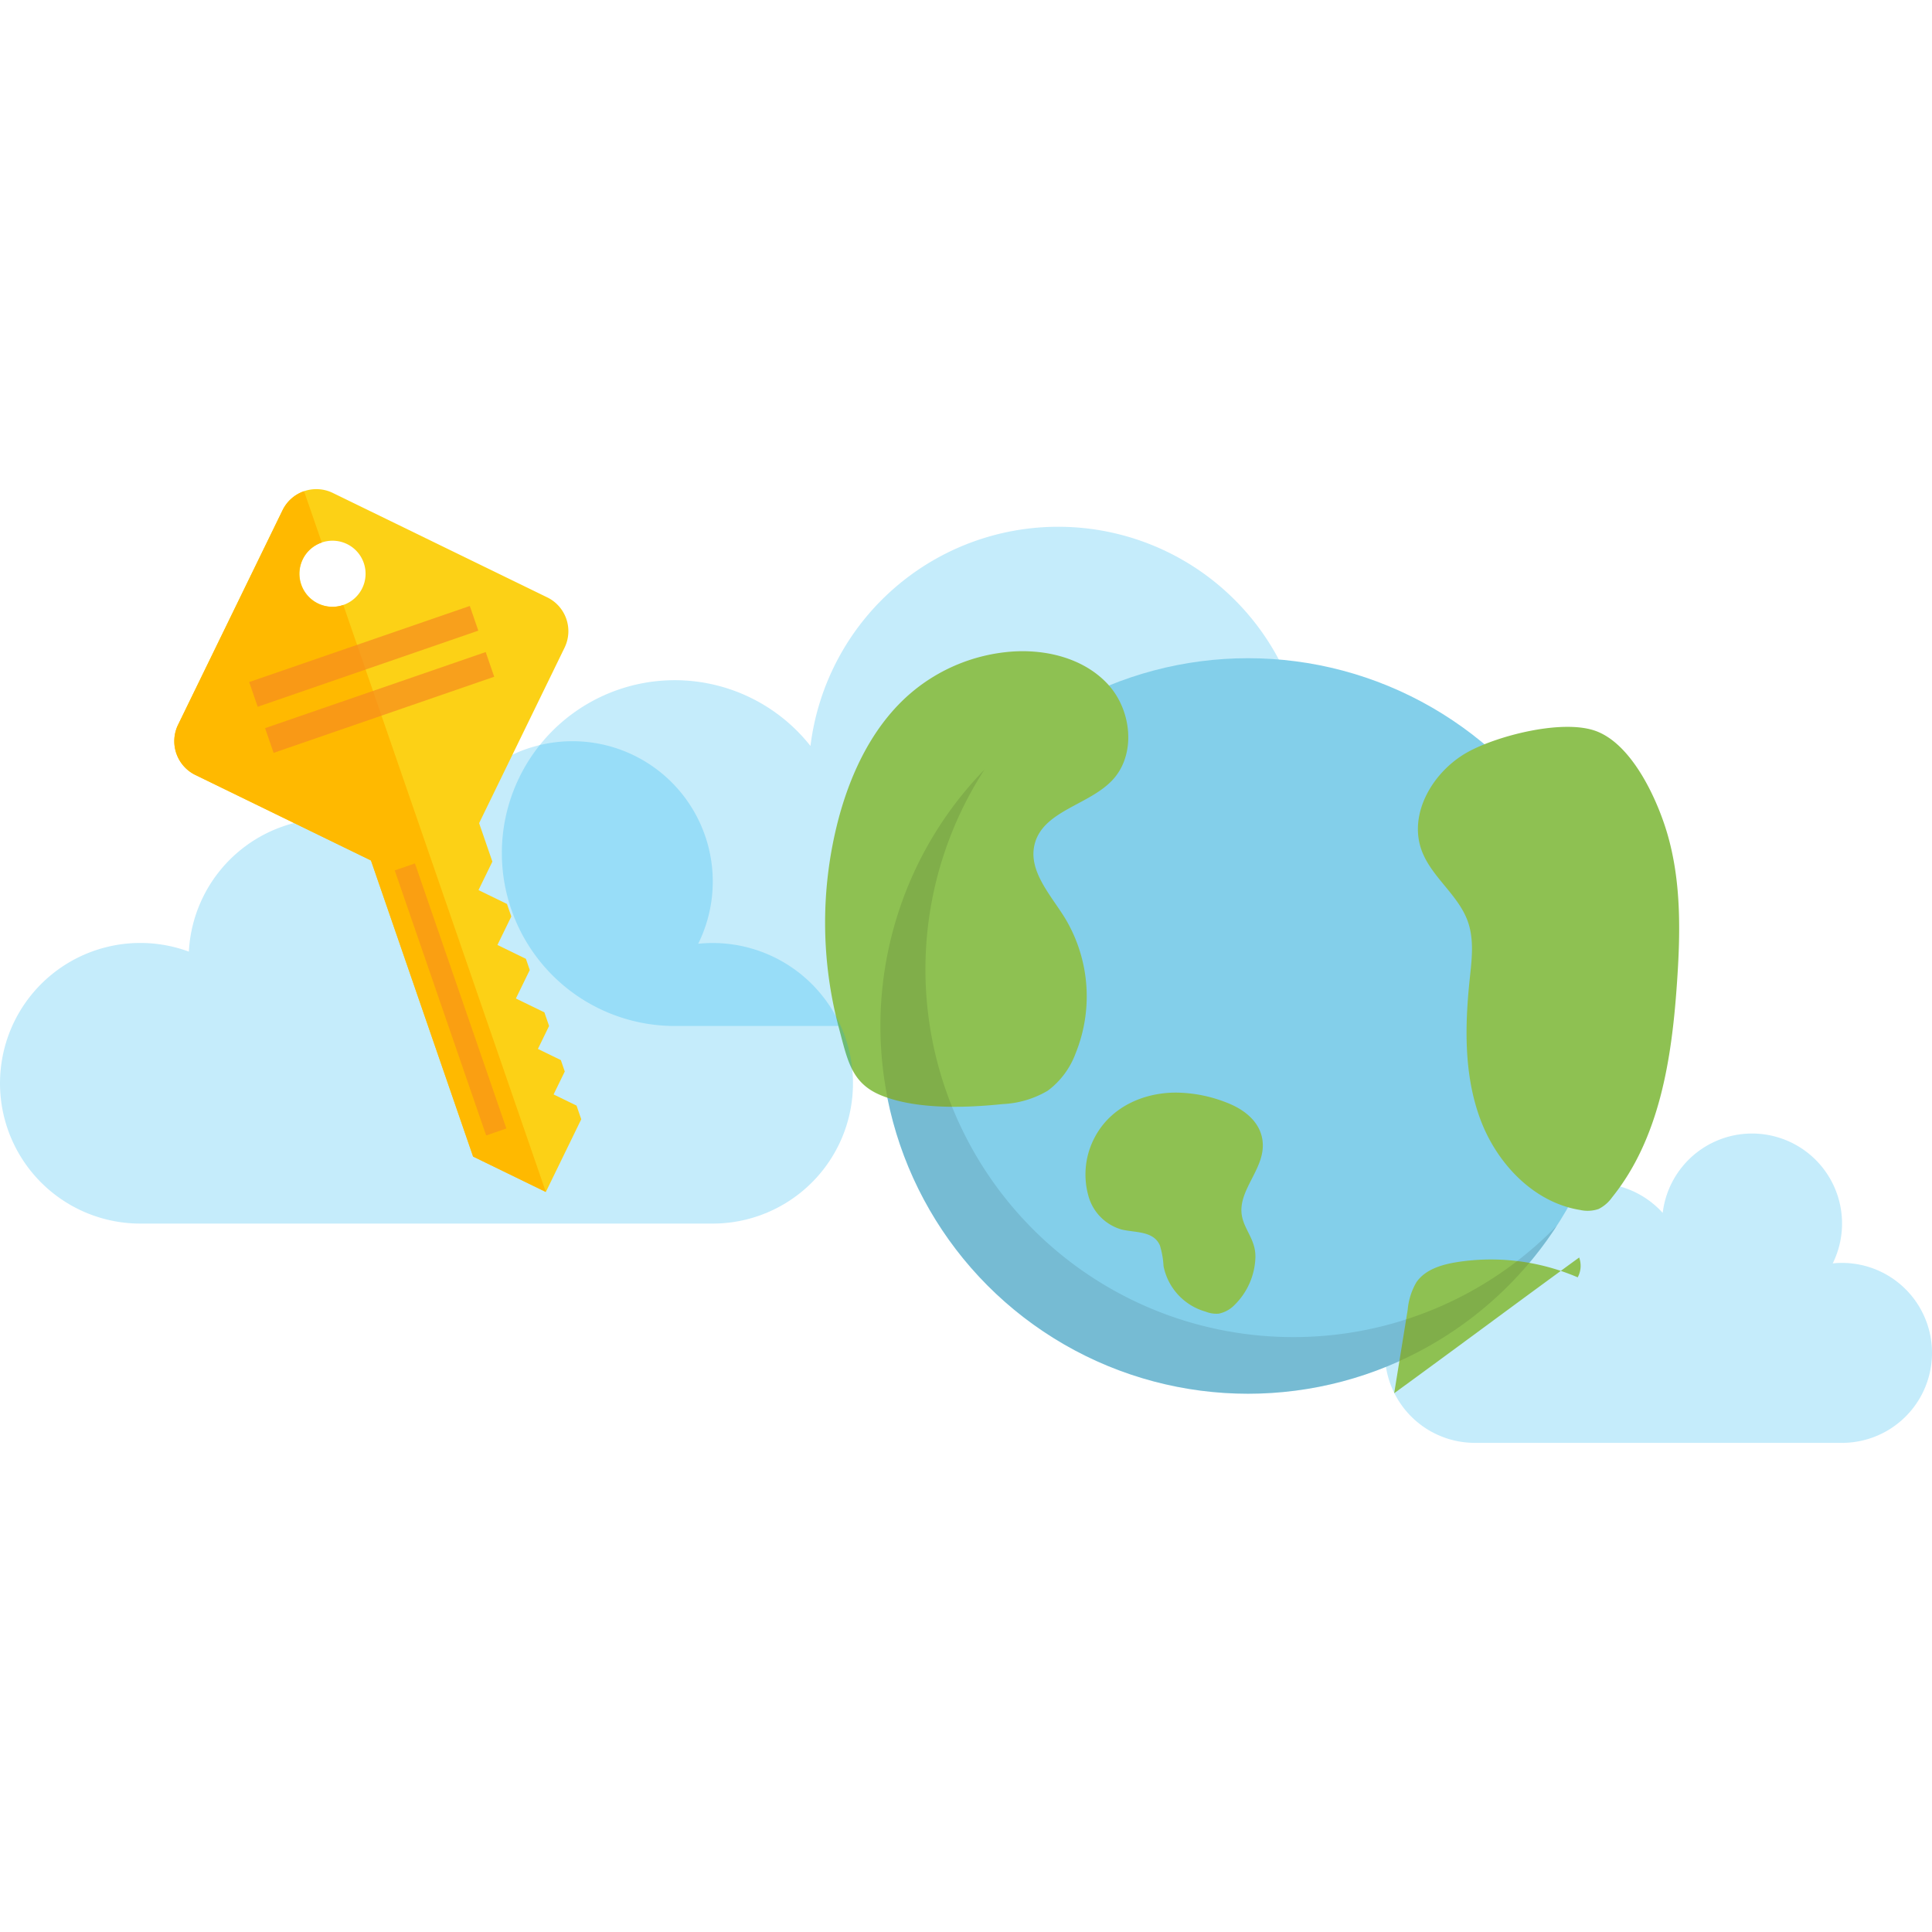 <svg xmlns="http://www.w3.org/2000/svg" viewBox="0 0 214.302 105.79" height="1em" width="1em">
  <path d="M204.322 85.829a10.045 10.045 0 0 0-1.031.053 9.981 9.981 0 1 0-18.859-5.6 9.98 9.98 0 0 0-17.376 6.164 9.982 9.982 0 1 0-3.456 19.344h40.722a9.98 9.98 0 0 0 0-19.961zM145.464 31.55c-.132 0-.265.008-.394.008A27.689 27.689 0 0 0 89.9 28.49a19.178 19.178 0 1 0-15.054 31.059h70.617a14 14 0 0 0 0-28z" fill="#00abec" opacity=".23"/>
  <circle cx="138.436" cy="59.549" r="40.795" fill="#83cfea"/>
  <path d="M118.026 47.411c-1.6-2.53-4-5.153-3.256-8.049.948-3.682 5.984-4.3 8.6-7.063 2.683-2.835 2.176-7.752-.459-10.632s-6.818-3.93-10.711-3.645a19.508 19.508 0 0 0-11.088 4.528c-4.185 3.541-6.689 8.722-8.1 14.02a45.321 45.321 0 0 0 .064 23.288c.94 3.5 1.362 6.07 4.724 7.412 3.908 1.56 9.316 1.365 13.426.941a10.78 10.78 0 0 0 4.995-1.485 9.1 9.1 0 0 0 3.1-4.172 16.821 16.821 0 0 0-1.295-15.143zm66.992-8.933c-1.085-3.856-3.952-10.292-8.151-11.7-3.686-1.235-10.661.55-13.957 2.331-3.9 2.1-6.75 6.85-5.206 11 1.1 2.949 4.075 4.9 5.118 7.873.711 2.024.427 4.242.2 6.376-.545 5.211-.647 10.621 1.177 15.532s5.929 9.255 11.1 10.072a3.741 3.741 0 0 0 2.029-.117 4.065 4.065 0 0 0 1.494-1.295c5.254-6.525 6.607-15.308 7.184-23.666.388-5.493.504-11.105-.988-16.406zM136.481 68.22a15.673 15.673 0 0 0-5.639-1.273c-3.5-.132-7.638 1.318-9.538 5.2a8.771 8.771 0 0 0-.581 6.224 5.344 5.344 0 0 0 3.667 3.748c1.543.378 3.541.129 4.266 1.762a9.512 9.512 0 0 1 .406 2.3 6.579 6.579 0 0 0 4.69 5.059 3.14 3.14 0 0 0 1.426.218 3.376 3.376 0 0 0 1.757-.961 7.74 7.74 0 0 0 2.317-5.243c.068-2.162-1.484-3.266-1.551-5.156-.088-2.485 2.359-4.651 2.374-7.262.014-2.375-1.818-3.847-3.594-4.616zm25.079 17.531c-1.687.273-3.49.823-4.455 2.233a7.319 7.319 0 0 0-.958 3.023l-1.5 9.277c6.446-4.69 12.176-8.962 18.482-13.57a24.317 24.317 0 0 0-11.569-.963z" fill="#8ec152"/>
  <path d="M173.125 86.714c.635.213 1.262.45 1.877.716a2.68 2.68 0 0 0 .163-2.2c-.69.497-1.365.991-2.04 1.484z" fill="#8ec152"/>
  <path d="M143.447 94.057a40.785 40.785 0 0 1-34.254-62.939 40.787 40.787 0 1 0 63.5 50.574 40.663 40.663 0 0 1-29.246 12.365z" opacity=".1"/>
  <path d="M79.053 50.345a15.662 15.662 0 0 0-1.607.083 15.562 15.562 0 1 0-29.4-8.737A15.56 15.56 0 0 0 20.949 51.3a15.564 15.564 0 1 0-5.389 30.167h63.493a15.561 15.561 0 0 0 0-31.122z" fill="#00abec" opacity=".23"/>
  <path d="M60.7 12.005 36.916.422a4.172 4.172 0 0 0-5.578 1.924L19.754 26.132a4.172 4.172 0 0 0 1.924 5.578l19.47 9.481 11.33 32.842 8.067 3.929 3.929-8.067-.522-1.514-2.546-1.24 1.24-2.546-.435-1.262-2.546-1.24 1.24-2.546-.521-1.509-3.161-1.538 1.539-3.16-.426-1.24-3.16-1.539 1.539-3.16-.479-1.387-3.16-1.539 1.539-3.16-1.471-4.265 9.481-19.469a4.172 4.172 0 0 0-1.925-5.576zm-22.619.843A3.664 3.664 0 1 1 40.35 8.19a3.664 3.664 0 0 1-2.268 4.658z" fill="#fcd116"/>
  <path d="M60.546 77.961 38.082 12.848a3.664 3.664 0 1 1-2.39-6.927L33.728.229a4.159 4.159 0 0 0-2.39 2.117L19.754 26.132a4.172 4.172 0 0 0 1.924 5.578l19.47 9.481 11.33 32.842z" fill="#ffb900"/>
  <path fill="#f68c1f" opacity=".58" d="m43.786 42.292 2.239-.773 10.142 29.399-2.24.773z"/>
  <path fill="#f68c1f" opacity=".71" d="m27.641 21.4 24.47-8.441.944 2.738-24.469 8.442zm1.764 5.113 24.47-8.441.944 2.738-24.469 8.442z"/>
</svg>
